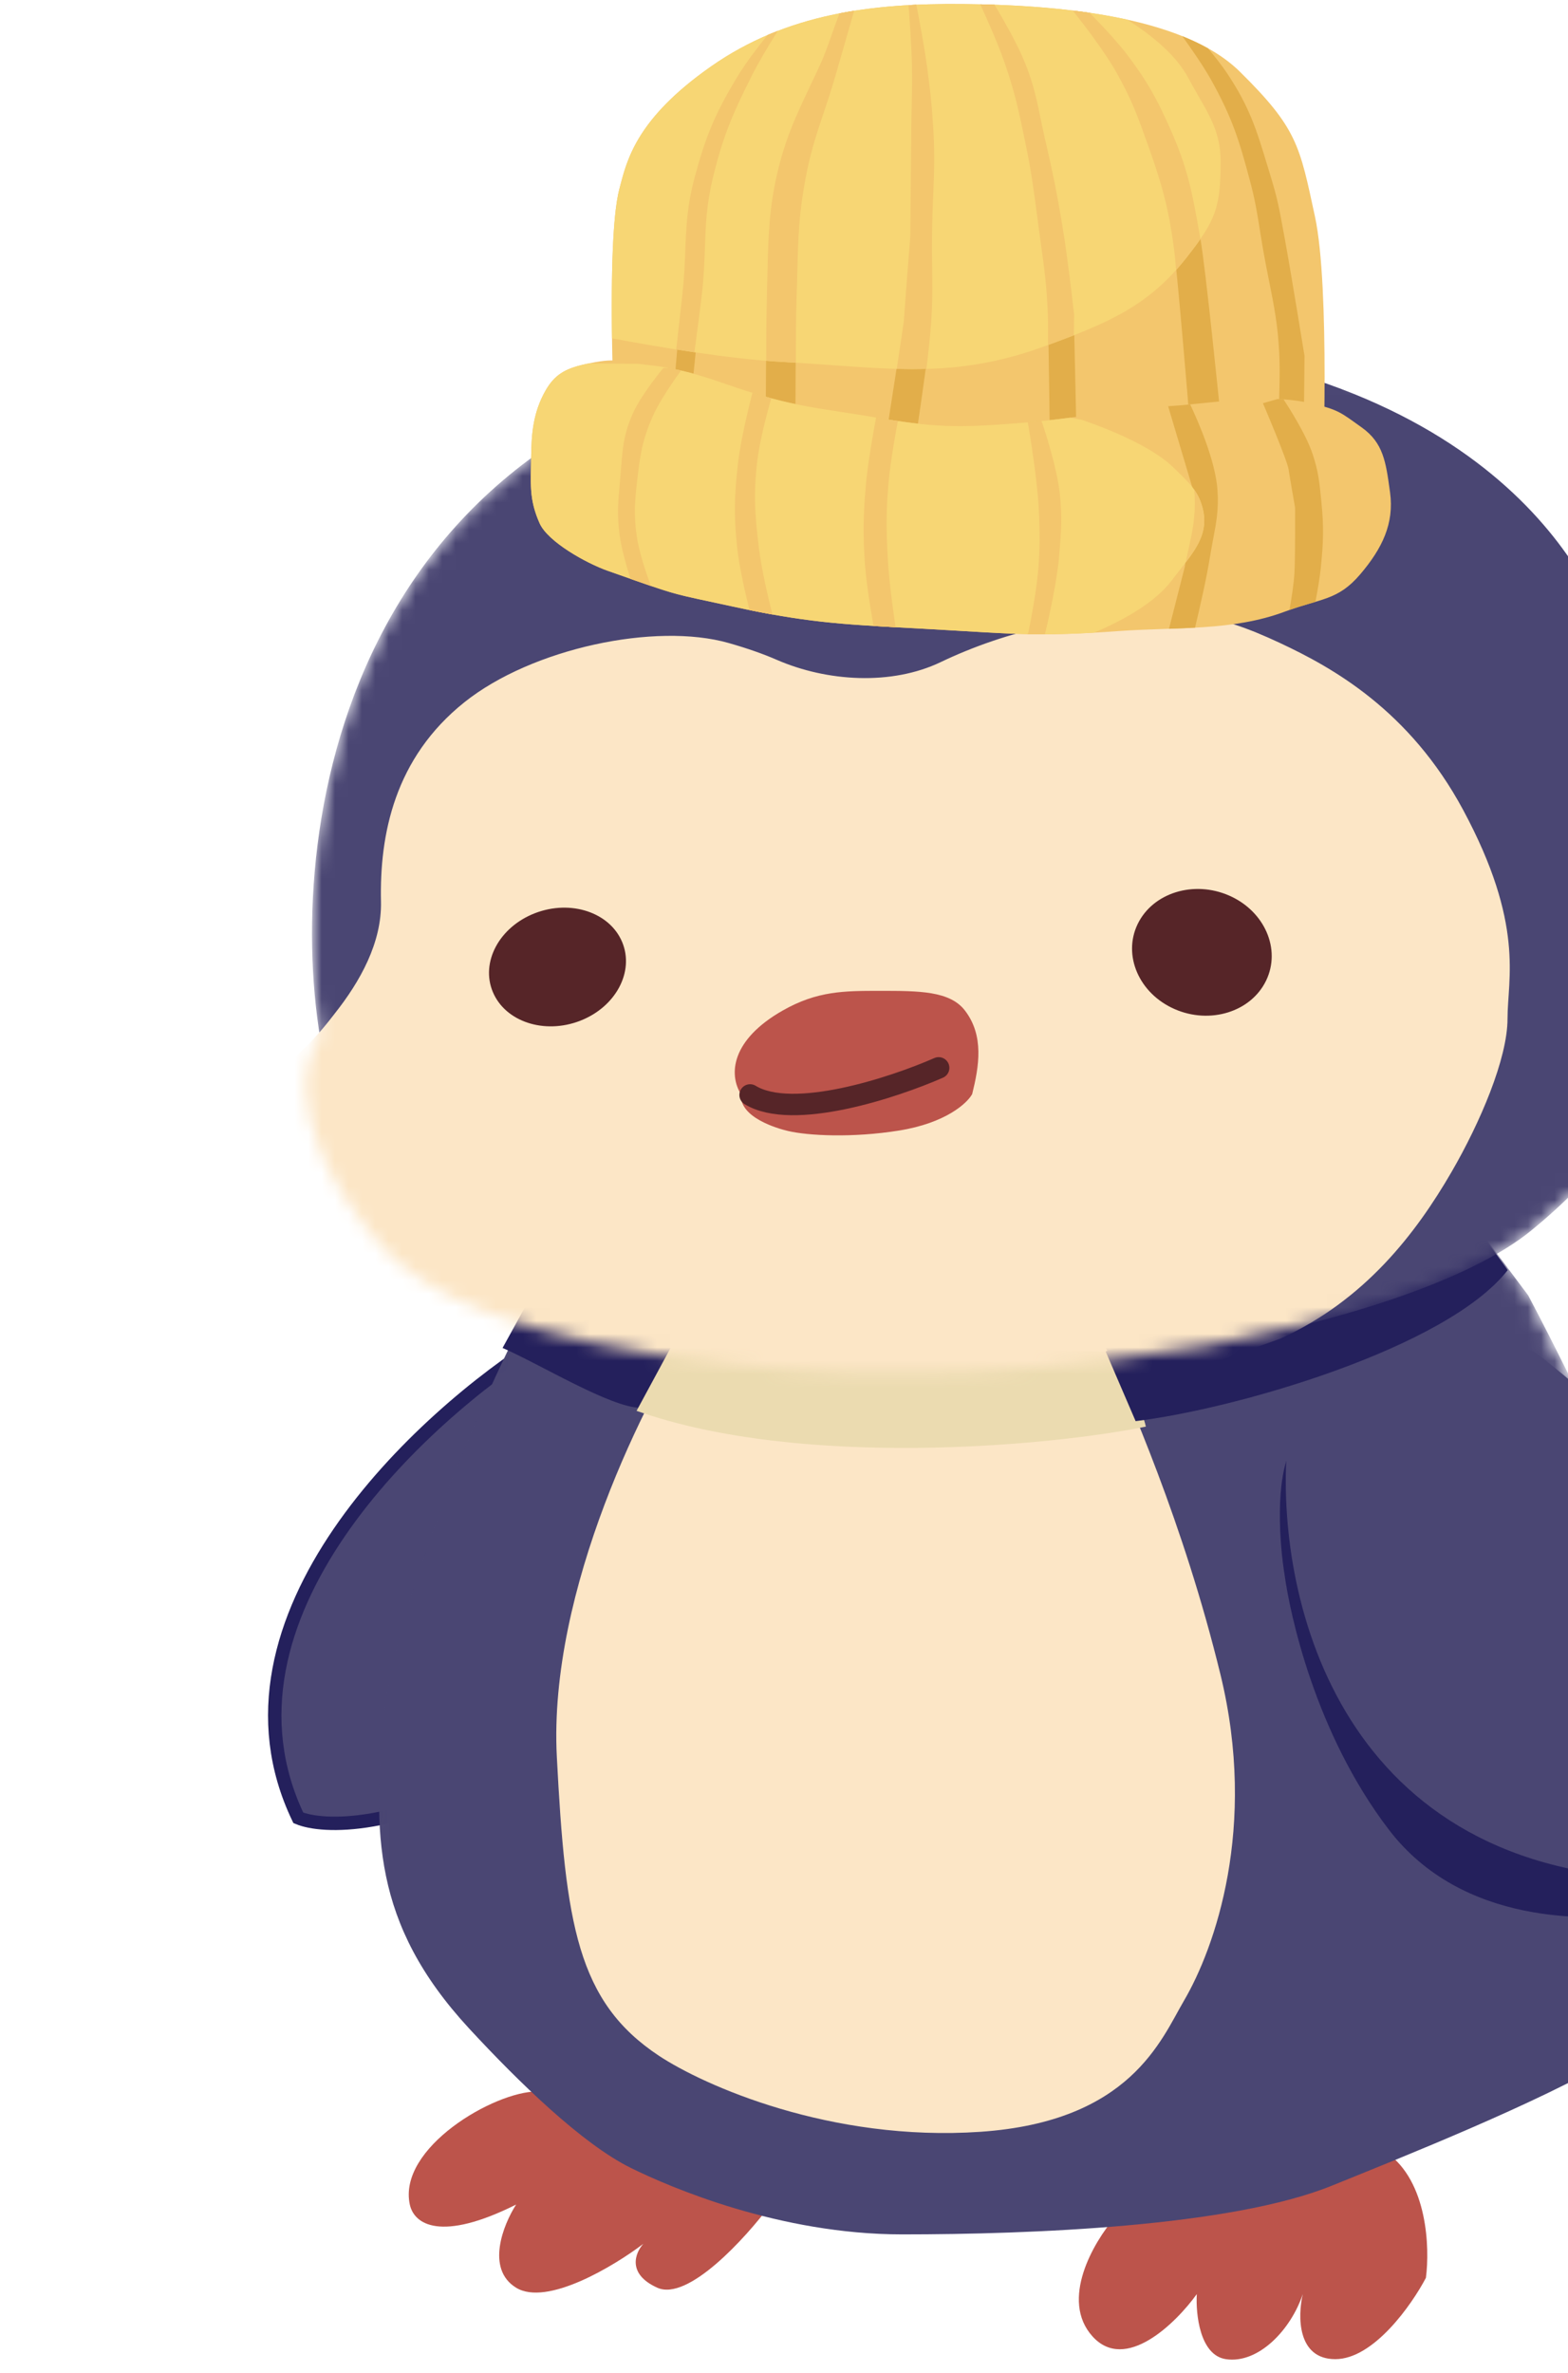 <svg width="117" height="177" viewBox="9 0 60 177" fill="none" xmlns="http://www.w3.org/2000/svg">
<path d="M11.079 164.434C10.169 160.213 17.365 156 20.573 156L38 164.434C36.136 166.931 31.835 171.667 29.547 170.637C27.258 169.607 27.899 168.023 28.506 167.36C26.295 169.037 21.301 172.041 19.012 170.637C16.723 169.232 18.058 165.916 19.012 164.434C13.394 167.243 11.4 165.92 11.079 164.434Z" fill="#BC544B"/>
<path d="M62.019 174.267C59.57 171.55 62.104 167.232 63.678 165.412C69.164 162.905 80.901 158.425 83.963 160.56C87.024 162.695 87.195 167.676 86.897 169.9C85.834 171.922 82.993 175.965 80.135 175.965C77.278 175.965 77.329 172.731 77.711 171.113C76.818 173.782 74.394 176.329 71.97 175.965C70.031 175.674 69.716 172.609 69.802 171.113C68.228 173.297 64.469 176.984 62.019 174.267Z" fill="#BC544B"/>
<path d="M2.759 135.59C-4.383 120.676 11.944 105.649 21 100L18.93 131.522C10.34 136.584 4.57 136.343 2.759 135.59Z" fill="#4A4673" stroke="#24205C"/>
<mask id="mask0_5374_2623" style="mask-type:alpha" maskUnits="userSpaceOnUse" x="7" y="90" width="110" height="85">
<path d="M7.892 131.447C6.528 123.707 15.021 105.336 19.438 97.118L90.286 91.419L94.222 97.118C98.316 105.495 102.838 116.249 104.587 120.579C105.007 125.88 107.998 131.536 109.442 133.7C116.264 138.048 116.395 141.432 115.608 142.581C113.684 146.248 108.392 154.51 102.619 158.221C96.846 161.932 84.732 167.543 79.397 169.885C72.443 171.431 56.227 174.392 46.99 173.861C37.754 173.331 29.497 170.018 26.523 168.427C24.905 167.499 20.199 163.921 14.321 157.028C6.974 148.413 9.598 141.123 7.892 131.447Z" fill="#D9D9D9" stroke="black"/>
</mask>
<g mask="url(#mask0_5374_2623)">
<path d="M9.141 127.951C9.781 120.8 16.192 104.12 20.561 96.62L90.637 91.419L94.53 96.62C98.579 104.265 103.052 114.08 104.782 118.031C105.197 122.87 108.156 128.031 109.583 130.007C116.331 133.975 115.034 138.144 114.255 139.193C112.352 142.539 106.728 150.08 101.019 153.467C95.309 156.854 85.143 160.893 79.866 163.031C72.339 166.078 57.416 166.659 47.813 166.659C38.662 166.659 30.51 163.151 27.568 161.7C23.935 159.907 19.182 155.281 15.5 151.297C8.233 143.434 8.362 136.653 9.141 127.951Z" fill="#4A4673"/>
<path d="M22.049 131.036C21.402 118.584 28.721 104.156 32.461 98.499L62.719 99.841L62.773 99.964C64.748 104.426 68.824 113.638 71.571 124.914C74.343 136.296 71.149 145.298 68.846 149.226C67.136 152.143 64.843 158.241 53.66 159.007C42.477 159.773 33.003 155.543 29.664 153.333C23.572 149.3 22.696 143.488 22.049 131.036Z" fill="#FCE6C6"/>
</g>
<path d="M101.926 137.988C87.081 138.731 79.041 118.306 76.876 108C75.604 110.335 75.992 115.254 76.346 117.421C76.743 120.34 78.609 129.241 84.123 136.459C89.637 143.678 99.186 143.251 103.118 142.765C104.4 140.774 107.227 136.077 108.287 133.211C109.348 130.345 108.994 128.125 108.685 127.373L101.926 137.988Z" fill="#24205C"/>
<path d="M102.711 140.081C79.445 138.553 75.596 117.718 76.579 107.491C81.856 96.581 91.17 98.592 95.168 100.961C116.839 117.547 109.226 133.952 102.711 140.081Z" fill="#4A4673"/>
<path d="M18 100.541L19.95 97C21.51 98.075 27.967 99.564 31 100.175L28.27 105C26.086 105 20.73 101.721 18 100.541Z" fill="#24205C"/>
<path d="M30.828 100L28 105.232C40.291 109.565 58.768 107.876 66 106.409C65.784 105.326 64.384 102.257 63.845 100.846L30.828 100Z" fill="#EBDBB0"/>
<path d="M65.237 106L63 100.802L91.026 92L93 94.736C88.474 100.54 72.737 105.088 65.237 106Z" fill="#24205C"/>
<mask id="mask1_5374_2623" style="mask-type:alpha" maskUnits="userSpaceOnUse" x="3" y="25" width="107" height="78">
<path d="M45.227 25.527C6.329 28.952 1.784 61.461 4.373 77.287C1.151 82.373 6.195 89.957 9.12 93.114C12.045 96.27 18.538 99.966 35.158 101.805C58.606 104.4 86.208 98.725 94.713 91.817C114.997 75.341 109.387 52.207 104.352 43.688C100.851 36.208 84.126 22.102 45.227 25.527Z" fill="#D9D9D9"/>
</mask>
<g mask="url(#mask1_5374_2623)">
<path d="M45.227 25.526C6.329 28.951 1.784 61.46 4.373 77.287C1.151 82.372 6.195 89.957 9.12 93.113C12.045 96.27 18.538 99.966 35.158 101.805C58.606 104.399 86.208 98.725 94.713 91.816C114.997 75.341 104.783 53.885 99.748 45.366C96.248 37.886 84.126 22.102 45.227 25.526Z" fill="#4A4673"/>
<path d="M5.476 75.6C5.43 75.657 5.386 75.714 5.343 75.771C4.624 76.71 3.826 77.616 2.964 78.426C-7.582 88.331 16.34 104.773 32.224 113.158C33.91 114.048 35.885 114.157 37.681 113.517L76.012 99.859C82.342 96.997 86.168 91.972 88.815 87.406C90.926 83.765 92.987 78.974 92.987 75.982C92.987 72.99 94.282 68.977 89.678 60.415C85.67 52.96 79.896 49.778 76.012 47.961C71.265 45.741 67.669 44.851 58.75 46.672C55.892 47.256 53.101 48.231 50.7 49.382C47.017 51.149 42.198 50.843 38.453 49.212C37.459 48.779 36.291 48.366 34.87 47.961C29.404 46.405 20.197 48.358 15.162 52.372C9.939 56.536 8.816 62.244 8.928 67.247C8.996 70.304 7.376 73.205 5.476 75.6Z" fill="#FCE6C6"/>
<path d="M38.903 75.374C35.056 77.563 34.86 80.137 35.791 81.617C35.653 83.362 38.541 84.181 39.304 84.359C40.791 84.708 44.087 84.886 47.581 84.326C51.075 83.765 52.676 82.279 53.041 81.606C53.554 79.54 53.942 77.246 52.501 75.374C51.372 73.906 49.075 73.906 46.146 73.906L46.144 73.906C43.495 73.906 41.481 73.906 38.903 75.374Z" fill="#BC544B"/>
<path d="M50.54 79.65C47.169 81.132 39.637 83.61 36.47 81.67" stroke="#562528" stroke-width="1.6" stroke-linecap="round"/>
<ellipse cx="5.172" cy="4.35" rx="5.172" ry="4.35" transform="matrix(0.933 -0.36 0.386 0.923 15.594 69.974)" fill="#562528"/>
<ellipse cx="5.234" cy="4.697" rx="5.234" ry="4.697" transform="matrix(-0.916 -0.402 -0.434 0.901 77.014 68.905)" fill="#562528"/>
</g>
<path d="M26.718 14.091C25.569 18.425 26.515 35.458 26.515 35.458L79.199 35.958C79.199 35.958 79.763 21.432 78.619 16.151C77.476 10.869 77.317 9.585 73.01 5.342C68.702 1.098 59.075 0.366 52.34 0.302C45.605 0.238 39.204 0.997 33.54 4.967C27.875 8.938 27.259 12.052 26.718 14.091Z" fill="#F3C66D"/>
<path fill-rule="evenodd" clip-rule="evenodd" d="M37.632 31.931C37.632 31.931 37.663 24.228 37.726 22.031C37.74 21.522 37.751 21.029 37.761 20.547L37.761 20.547C37.821 17.793 37.873 15.418 38.583 12.566C39.191 10.123 39.959 8.505 40.921 6.479C41.175 5.943 41.444 5.377 41.726 4.76C42.015 4.129 42.306 3.308 42.596 2.491L42.596 2.491L42.596 2.491C42.779 1.976 42.961 1.462 43.142 0.999C43.504 0.928 43.868 0.864 44.233 0.806C43.825 2.232 43.259 4.202 42.826 5.697C42.52 6.752 42.223 7.634 41.942 8.469L41.942 8.469L41.942 8.47L41.942 8.47C41.44 9.964 40.988 11.308 40.623 13.226C40.104 15.949 40.059 17.75 39.998 20.123C39.983 20.721 39.967 21.357 39.942 22.052C39.864 24.248 39.849 31.952 39.849 31.952L37.632 31.931ZM48.291 0.385C48.389 1.629 48.516 3.456 48.546 4.825C48.571 5.961 48.553 6.774 48.532 7.683L48.532 7.683L48.532 7.683L48.532 7.683L48.532 7.683L48.532 7.683C48.521 8.176 48.509 8.696 48.503 9.312L48.424 17.645C48.264 19.543 47.938 23.98 47.938 23.98C47.938 23.98 46.726 31.922 46.486 33.297L48.699 33.603C48.699 33.603 49.854 25.978 49.984 23.999C50.089 22.396 50.073 21.248 50.056 19.963L50.056 19.963L50.056 19.963L50.056 19.963L50.056 19.963L50.056 19.963C50.046 19.267 50.036 18.53 50.044 17.66C50.055 16.517 50.094 15.55 50.13 14.634L50.13 14.634L50.13 14.634L50.13 14.634L50.13 14.634L50.13 14.634C50.198 12.945 50.259 11.435 50.123 9.327C50.01 7.569 49.894 6.585 49.654 4.835C49.464 3.448 49.119 1.6 48.876 0.355C48.681 0.364 48.486 0.374 48.291 0.385ZM53.644 0.323C54.215 1.563 55.05 3.451 55.536 4.891C56.265 7.05 56.529 8.324 56.975 10.478L56.975 10.478L57.016 10.675C57.45 12.77 57.621 14.068 57.872 15.985L57.873 15.986L57.873 15.993C57.907 16.253 57.943 16.524 57.981 16.81C58.049 17.32 58.114 17.787 58.175 18.226C58.422 20.011 58.609 21.356 58.685 23.441C58.748 25.165 58.847 33.415 58.847 33.415L60.813 32.792C60.82 32.055 60.775 30.091 60.73 28.126L60.73 28.126L60.73 28.126L60.73 28.126L60.73 28.126C60.684 26.161 60.639 24.197 60.646 23.459C60.646 23.459 60.201 19.408 59.771 16.827C59.348 14.28 59.053 12.857 58.469 10.332C58.332 9.741 58.224 9.219 58.123 8.728C57.861 7.454 57.644 6.396 57.071 4.906C56.509 3.445 55.449 1.584 54.707 0.353C54.348 0.341 53.993 0.331 53.644 0.323ZM60.551 0.787C61.404 1.863 62.933 3.858 63.801 5.397C64.94 7.414 65.375 8.625 66.138 10.761C67.21 13.765 67.699 15.501 68.109 18.615C68.372 20.61 69.191 30.45 69.191 30.45L71.494 30.258C71.494 30.258 70.467 20.064 70.077 17.851L70.036 17.614C69.48 14.446 69.147 12.555 67.769 9.495C66.814 7.373 66.181 6.193 64.75 4.266C63.944 3.182 62.669 1.836 61.803 0.955C61.387 0.894 60.969 0.838 60.551 0.787ZM68.716 2.695C69.387 3.622 70.294 4.928 70.872 5.963C72.446 8.78 72.981 10.507 73.784 13.541C74.159 14.957 74.316 15.945 74.503 17.126C74.578 17.599 74.658 18.103 74.759 18.678C74.912 19.551 75.064 20.313 75.208 21.028L75.208 21.028C75.568 22.82 75.868 24.319 75.963 26.525C76.026 27.999 75.927 30.3 75.927 30.3L77.801 30.531L77.839 26.543C77.839 26.543 76.872 20.574 76.386 17.91L76.38 17.877L76.38 17.877C75.899 15.243 75.824 14.831 75.24 12.913C75.182 12.725 75.127 12.542 75.073 12.363L75.071 12.359C74.265 9.699 73.75 8 72.07 5.475C71.68 4.889 71.149 4.218 70.628 3.597C70.031 3.264 69.391 2.965 68.716 2.695ZM38.534 2.307C37.862 3.376 37.12 4.613 36.602 5.638C35.169 8.48 34.458 10.137 33.718 13.161C33.21 15.234 33.157 16.787 33.099 18.469C33.062 19.535 33.023 20.651 32.867 21.985C32.638 23.932 32.211 28.247 32.211 28.247L30.847 28.234C30.847 28.234 31.204 23.917 31.418 21.971C31.553 20.738 31.595 19.689 31.634 18.695C31.704 16.914 31.767 15.312 32.354 13.148C33.179 10.104 33.883 8.406 35.58 5.628C36.155 4.686 36.976 3.598 37.765 2.62C38.02 2.511 38.277 2.407 38.534 2.307Z" fill="#E2AE4A"/>
<path fill-rule="evenodd" clip-rule="evenodd" d="M26.166 25.235C29.573 25.875 34.928 26.783 38.949 27C40.249 27.071 41.47 27.158 42.634 27.241C48.269 27.642 52.599 27.951 58.373 25.853C63.135 24.122 66.183 22.842 69.033 19.215C71.242 16.405 71.566 15.461 71.581 12.094C71.591 10.05 70.858 8.781 69.927 7.169C69.682 6.744 69.423 6.296 69.16 5.803C68.301 4.191 66.603 2.731 64.6 1.462C60.54 0.57 56.01 0.337 52.34 0.302C45.605 0.238 39.204 0.997 33.539 4.967C28.105 8.776 27.317 11.796 26.784 13.837C26.762 13.923 26.739 14.008 26.717 14.091C26.189 16.084 26.104 20.762 26.166 25.235Z" fill="#F7D674"/>
<path fill-rule="evenodd" clip-rule="evenodd" d="M49.625 27.518C48.892 27.538 48.157 27.535 47.411 27.515C47.653 25.966 47.938 23.981 47.938 23.981C47.938 23.981 48.264 19.544 48.424 17.646L48.503 9.313C48.509 8.697 48.521 8.177 48.532 7.684L48.532 7.684L48.532 7.684L48.532 7.684L48.532 7.684C48.553 6.775 48.571 5.962 48.546 4.826C48.516 3.456 48.388 1.628 48.291 0.384C48.486 0.373 48.68 0.363 48.876 0.355C49.119 1.599 49.464 3.448 49.654 4.836C49.894 6.586 50.01 7.57 50.123 9.328C50.259 11.436 50.198 12.946 50.13 14.635L50.13 14.635L50.13 14.635L50.13 14.635L50.13 14.635C50.094 15.55 50.055 16.518 50.044 17.661C50.036 18.531 50.046 19.267 50.056 19.964L50.056 19.964L50.056 19.964L50.056 19.964L50.056 19.964C50.073 21.249 50.089 22.397 49.984 24C49.914 25.073 49.755 26.466 49.625 27.518ZM60.631 25.007C60.019 25.247 59.376 25.487 58.698 25.735C58.709 24.971 58.71 24.13 58.685 23.442C58.609 21.357 58.422 20.012 58.174 18.227L58.174 18.227L58.174 18.227L58.174 18.227C58.113 17.788 58.049 17.321 57.981 16.811C57.943 16.522 57.907 16.248 57.872 15.986L57.872 15.985C57.621 14.069 57.45 12.77 57.016 10.676L56.975 10.479L56.975 10.479L56.975 10.479C56.529 8.324 56.265 7.051 55.536 4.892C55.05 3.452 54.214 1.562 53.643 0.322C53.992 0.33 54.347 0.34 54.706 0.352C55.448 1.583 56.509 3.446 57.071 4.907C57.644 6.397 57.861 7.455 58.123 8.729C58.224 9.219 58.332 9.742 58.468 10.333C59.053 12.858 59.347 14.281 59.771 16.828C60.2 19.409 60.646 23.46 60.646 23.46L60.631 25.007ZM70.073 17.825C69.784 18.243 69.441 18.698 69.033 19.216C68.777 19.542 68.518 19.85 68.257 20.14C68.219 19.607 68.17 19.08 68.109 18.616C67.699 15.502 67.21 13.766 66.138 10.762C65.375 8.626 64.939 7.415 63.801 5.398C62.932 3.858 61.402 1.862 60.549 0.786C60.967 0.837 61.385 0.893 61.8 0.954C62.667 1.835 63.943 3.182 64.75 4.267C66.181 6.194 66.814 7.374 67.769 9.496C69.147 12.556 69.479 14.447 70.036 17.615L70.073 17.825ZM44.234 0.805C43.825 2.231 43.259 4.203 42.825 5.698C42.52 6.753 42.223 7.635 41.942 8.47L41.942 8.47C41.44 9.964 40.988 11.309 40.623 13.227C40.104 15.95 40.059 17.75 39.998 20.124C39.983 20.722 39.967 21.358 39.942 22.053C39.884 23.673 39.883 25.964 39.886 27.055C39.578 27.036 39.266 27.018 38.95 27.001C38.537 26.979 38.11 26.949 37.672 26.913C37.673 25.781 37.681 23.594 37.726 22.032C37.74 21.523 37.751 21.03 37.761 20.548L37.761 20.548C37.821 17.793 37.873 15.418 38.583 12.567C39.191 10.123 39.959 8.506 40.92 6.48L40.92 6.48L40.92 6.48L40.921 6.48L40.921 6.479L40.921 6.479C41.175 5.943 41.444 5.378 41.726 4.761C42.015 4.13 42.306 3.309 42.596 2.492L42.596 2.492L42.596 2.492C42.779 1.976 42.962 1.462 43.142 0.998C43.505 0.927 43.868 0.863 44.234 0.805ZM37.767 2.618C38.022 2.509 38.278 2.405 38.536 2.306C37.863 3.375 37.12 4.613 36.602 5.639C35.169 8.481 34.458 10.138 33.718 13.162C33.21 15.235 33.157 16.788 33.099 18.47C33.062 19.535 33.023 20.652 32.867 21.986C32.706 23.356 32.452 25.265 32.316 26.275C31.86 26.207 31.406 26.138 30.959 26.067C31.077 25.02 31.276 23.258 31.417 21.972C31.553 20.739 31.594 19.689 31.633 18.696C31.703 16.915 31.767 15.313 32.354 13.149C33.179 10.105 33.883 8.407 35.579 5.629C36.155 4.686 36.978 3.597 37.767 2.618Z" fill="#F3C66D"/>
<path d="M21.203 29.14C21.862 27.982 22.636 27.501 24.121 27.174C26.598 26.627 26.496 26.978 28.792 27.218C32.572 27.613 34.452 28.75 38.083 29.719C40.754 30.432 42.736 30.614 45.483 31.08C50.322 31.902 51.821 31.932 56.732 31.543C60.91 31.211 63.559 30.57 67.742 30.294C71.311 30.058 74.948 29.299 78.401 30.101C80.386 30.563 80.544 30.767 82.112 31.886C83.714 33.03 83.91 34.454 84.204 36.598L84.221 36.718C84.542 39.053 83.632 40.91 82.008 42.823C80.314 44.82 79.051 44.616 76.378 45.619C72.471 47.084 68.273 46.761 64.002 47.069C57.88 47.51 56.242 47.281 50.107 46.937C43.848 46.586 41.191 46.555 35.118 45.228C30.324 44.18 31.458 44.552 25.85 42.576C24.232 42.005 21.383 40.411 20.768 39.037C19.949 37.203 20.115 36.029 20.134 34.074C20.15 32.307 20.297 30.734 21.203 29.14Z" fill="#F3C66D"/>
<path fill-rule="evenodd" clip-rule="evenodd" d="M29.091 43.712C28.667 43.567 28.171 43.394 27.566 43.181L26.73 39.877L26.768 35.818L27.754 30.77L30.002 27.443L30.393 27.447C30.719 27.506 31.032 27.572 31.335 27.642L29.2 31.068L28.047 35.83L28.008 39.961L29.091 43.712ZM38.162 45.839C37.621 45.742 37.055 45.633 36.456 45.512L35.502 40.815L35.561 34.619L36.659 29.308C37.103 29.446 37.572 29.583 38.073 29.718L37.013 34.347L37.122 40.831L38.162 45.839ZM47.339 46.787C46.766 46.755 46.222 46.724 45.699 46.692L45.039 42.045L45.093 36.347L45.88 31.148C46.467 31.246 47.003 31.331 47.504 31.405L46.801 36.007L46.747 41.705L47.339 46.787ZM58.426 47.313C57.996 47.314 57.578 47.31 57.161 47.301L57.997 42.168L58.032 38.393L57.183 31.507C57.529 31.477 57.865 31.445 58.192 31.411L59.582 36.841L59.538 41.399L58.426 47.313ZM69.669 46.819C69.025 46.855 68.378 46.879 67.727 46.901L68.908 42.272L69.641 36.936L67.663 30.3C67.689 30.299 67.716 30.297 67.743 30.295C68.263 30.261 68.785 30.215 69.307 30.165C69.894 31.404 71.211 34.402 71.349 36.596C71.439 38.022 71.256 38.982 71.032 40.159C70.954 40.572 70.87 41.011 70.791 41.506C70.511 43.264 69.926 45.754 69.669 46.819ZM78.652 44.893C78.541 44.926 78.428 44.959 78.312 44.993C77.837 45.132 77.312 45.286 76.715 45.498C76.859 44.697 77.047 43.531 77.089 42.705C77.159 41.329 77.135 37.862 77.135 37.862C77.135 37.862 76.757 35.722 76.65 35.008C76.543 34.295 74.736 30.075 74.736 30.075L75.832 29.763C75.98 29.77 76.127 29.779 76.275 29.789C76.624 30.318 77.954 32.379 78.451 33.886C78.872 35.16 78.95 35.947 79.074 37.198L79.1 37.453C79.291 39.367 79.246 40.456 79.053 42.368C78.976 43.133 78.807 44.097 78.652 44.893Z" fill="#E2AE4A"/>
<path fill-rule="evenodd" clip-rule="evenodd" d="M24.12 27.173C22.636 27.5 21.862 27.982 21.203 29.14C20.296 30.733 20.15 32.306 20.133 34.073C20.131 34.349 20.125 34.61 20.12 34.858C20.087 36.373 20.064 37.461 20.768 39.036C21.383 40.411 24.232 42.005 25.85 42.575C28.872 43.64 29.936 44.023 31.025 44.314C31.957 44.563 32.907 44.744 35.118 45.227C40.574 46.419 43.273 46.565 48.304 46.837C48.872 46.868 49.471 46.901 50.107 46.936C50.963 46.984 51.732 47.03 52.437 47.072C56.233 47.298 58.2 47.416 62.141 47.19C64.449 46.204 66.74 44.893 67.96 43.259C68.17 42.979 68.38 42.711 68.584 42.451C69.754 40.957 70.718 39.727 70.228 37.867C69.912 36.667 69.267 36.043 68.371 35.176C68.264 35.073 68.154 34.966 68.04 34.855C65.993 32.847 61.168 31.299 61.168 31.299L60.354 31.153C59.236 31.3 58.061 31.437 56.732 31.542C51.821 31.932 50.322 31.901 45.483 31.079C44.706 30.947 43.99 30.838 43.302 30.733C41.559 30.468 39.998 30.23 38.083 29.718C36.793 29.374 35.724 29.009 34.712 28.663C32.876 28.035 31.229 27.472 28.791 27.217C28.553 27.192 28.341 27.166 28.149 27.14L24.438 27.105C24.337 27.126 24.232 27.148 24.12 27.173Z" fill="#F7D674"/>
<path fill-rule="evenodd" clip-rule="evenodd" d="M30.402 27.447L30.001 27.443C30.001 27.443 28.388 29.375 27.753 30.77C27.042 32.331 26.958 33.419 26.843 34.9C26.821 35.189 26.797 35.492 26.767 35.818L26.752 35.991C26.617 37.466 26.535 38.359 26.729 39.877C26.87 40.986 27.344 42.546 27.543 43.172C28.146 43.384 28.641 43.557 29.065 43.702C28.82 43.038 28.184 41.24 28.007 39.961C27.786 38.358 27.861 37.435 28.046 35.83C28.264 33.941 28.417 32.848 29.2 31.068C29.742 29.837 30.922 28.179 31.318 27.637C31.023 27.568 30.719 27.505 30.402 27.447ZM36.643 29.302C36.416 30.179 35.763 32.798 35.56 34.619C35.292 37.028 35.249 38.404 35.502 40.815C35.663 42.359 36.179 44.522 36.426 45.504C37.026 45.626 37.593 45.735 38.136 45.833C37.882 44.825 37.318 42.488 37.121 40.831C36.822 38.31 36.712 36.866 37.012 34.348C37.197 32.795 37.793 30.607 38.049 29.71C37.551 29.576 37.085 29.439 36.643 29.302ZM45.872 31.145C45.73 31.893 45.24 34.54 45.093 36.348C44.911 38.567 44.882 39.824 45.038 42.045C45.147 43.586 45.519 45.78 45.681 46.69C46.206 46.722 46.752 46.753 47.326 46.785C47.193 45.889 46.84 43.417 46.747 41.706C46.625 39.482 46.608 38.227 46.801 36.008C46.94 34.399 47.377 32.036 47.497 31.403C46.996 31.329 46.459 31.243 45.872 31.145ZM57.191 31.504C57.334 32.328 57.943 35.952 58.032 38.394C58.086 39.867 58.095 40.697 57.996 42.168C57.886 43.801 57.467 46.033 57.209 47.3C57.625 47.309 58.042 47.313 58.471 47.312C58.782 46.009 59.382 43.327 59.538 41.4L59.543 41.338C59.684 39.6 59.765 38.595 59.581 36.841C59.386 34.98 58.538 32.345 58.221 31.406C57.887 31.441 57.544 31.474 57.191 31.504ZM69.609 36.523C69.624 36.663 69.634 36.802 69.641 36.937C69.716 38.529 69.484 39.586 69.194 40.909L69.194 40.909L69.194 40.909L69.194 40.909L69.193 40.909C69.121 41.237 69.046 41.582 68.971 41.954C69.953 40.672 70.663 39.518 70.229 37.868C70.086 37.328 69.877 36.904 69.609 36.523Z" fill="#F3C66D"/>
</svg>

